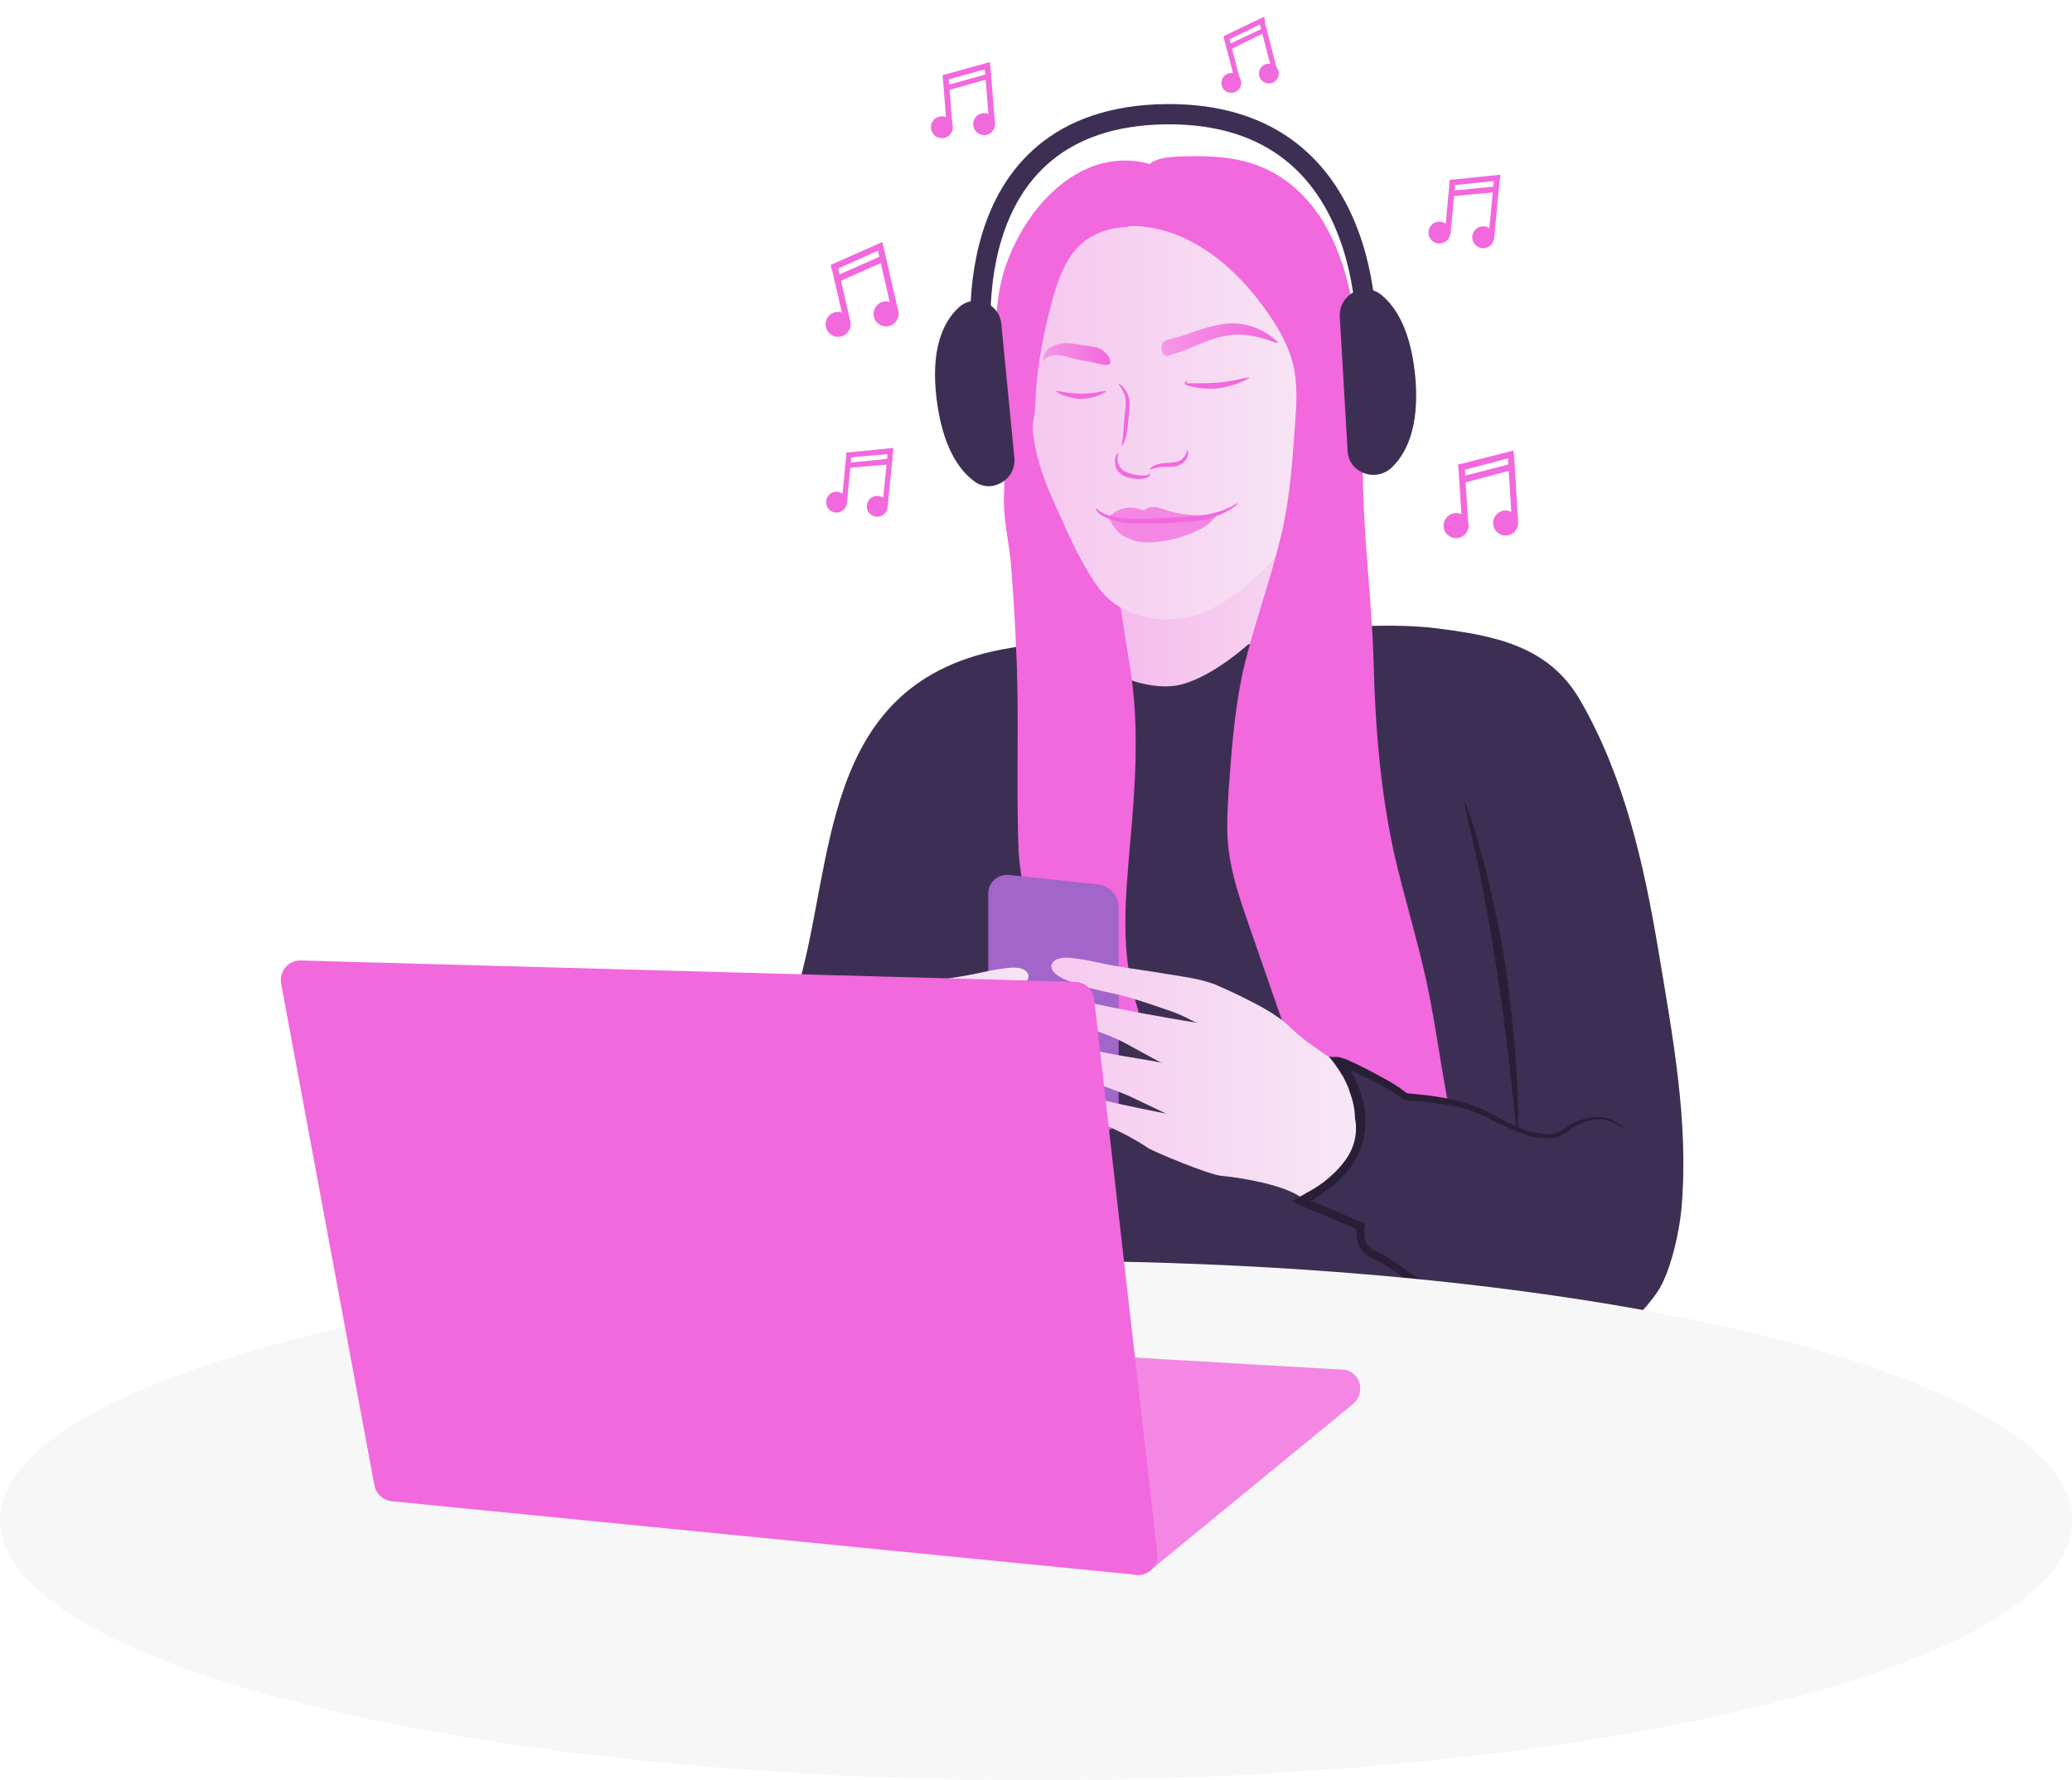 <?xml version="1.0" encoding="utf-8"?>
<!-- Generator: Adobe Illustrator 19.1.0, SVG Export Plug-In . SVG Version: 6.00 Build 0)  -->
<svg version="1.1" id="Layer_1" xmlns="http://www.w3.org/2000/svg" xmlns:xlink="http://www.w3.org/1999/xlink" x="0px" y="0px"
	 viewBox="0 0 397.3 341.4" style="enable-background:new 0 0 397.3 341.4;" xml:space="preserve">
<style type="text/css">
	.st0{fill:#3D2F54;}
	.st1{fill:#281F37;}
	.st2{fill:url(#SVGID_1_);}
	.st3{fill:#F268DD;}
	.st4{fill:url(#SVGID_2_);}
	.st5{fill:none;stroke:#256ACB;stroke-width:0.575;stroke-miterlimit:10;}
	.st6{fill:url(#SVGID_3_);}
	.st7{fill:url(#SVGID_4_);}
	.st8{fill:#F387E3;}
	.st9{fill:none;stroke:#FF55AE;stroke-width:0.144;stroke-miterlimit:10;}
	.st10{fill:none;stroke:url(#SVGID_5_);stroke-width:0.97;stroke-miterlimit:10;}
	.st11{fill:none;stroke:#3D2F54;stroke-width:3.881;stroke-miterlimit:10;}
	.st12{fill:#A265C9;}
	.st13{fill:url(#SVGID_6_);}
	.st14{fill:url(#SVGID_7_);}
	.st15{fill:#F7F7F7;}
</style>
<g>
	<path class="st0" d="M242,122.2c2.8-3.1,8.6-1.4,8.6-1.4s15-1.6,24.9-0.3c11.2,1.4,21.5,3.4,27.5,13.8c8.5,14.7,12.2,31.4,15,48
		c2.7,16.3,5.9,33,4.4,49.6c-0.4,4.3-1.8,10.6-3.8,14.5c-3.2,6.2-16.7,17.7-22.8,19.8c-11.2,3.9-9.6-7.1-21.5-7.2
		c-16.8,0-33.4-1.4-50.3-0.2c-16.6,1.2-33.8,3.9-50.4,1.7c-13.3-1.7-25.8-12.8-31.8-24.4c-8.2-15.9,5.8-29.4,10.9-45.8
		c7.6-24.3,3.8-59.9,40.8-66c5.1-0.8,12-3.4,16.7,0c2.7,2-0.9-7.3,0.2-4.3C213.4,127.8,238.9,125.6,242,122.2z"/>
</g>
<g>
	<g>
		<g>
			<path class="st1" d="M288.6,184.5L288.6,184.5L288.6,184.5z"/>
			<path class="st1" d="M286.8,184.8c0.9,5.8,2,13.7,2.7,20.2c0.7,6.5,1.2,11.5,1.5,11.5c0.1,0,0.1-1.6,0.1-4.1
				c-0.1-2.5-0.2-5.9-0.5-9.5c-0.5-7.2-1.5-15.1-2-18.3c-0.5-3.2-2-11.1-3.8-18.1c-0.9-3.5-1.8-6.8-2.6-9.1
				c-0.8-2.4-1.3-3.9-1.4-3.8c-0.2,0.1,1,5,2.4,11.3C284.5,171.1,285.9,179,286.8,184.8z"/>
		</g>
	</g>
</g>
<linearGradient id="SVGID_1_" gradientUnits="userSpaceOnUse" x1="208.712" y1="111.385" x2="250.382" y2="111.385">
	<stop  offset="0" style="stop-color:#F5B7EC"/>
	<stop  offset="1" style="stop-color:#F6D7F1"/>
</linearGradient>
<path class="st2" d="M209.8,103.4c0,0-0.3,8-1.1,23.1c0,0,10.1,6.9,18.1,4.7c7.9-2.3,15.8-10.7,15.8-10.7s5.4-24.5,7.8-29.5
	L209.8,103.4z"/>
<path class="st3" d="M221.6,31.8c0,0-5.1,10.7-5.5,12.6c-2.4,12.1-3.7,24.4-4.6,36.6c-0.7,9,0.5,18,2,26.9
	c1.1,6.7,2.1,13.5,3.2,20.2c1.8,11.1,1,22.5,0,33.6c-0.9,10.7-2,21.1,1.4,31.5c0.7,2.1-0.6,4.3-2.8,4.6c-4.5,0.6-9.2,1-13.7,0.3
	c-1.4-0.2-2.8-0.6-3.8-1.6c-1.4-1.6-1.3-4-1.2-6c0.1-1.5,0.1-3,0.1-4.5c0.1-2.9,0-5.8,0.1-8.7c0.1-4.8-1.3-9.6-1.5-14.4
	c-0.5-13.1,0.2-26.1-0.5-39.2c-0.2-4.9-0.5-9.8-0.9-14.8c-0.3-4.5-1.6-9.4-1.4-13.9c0.1-1.8,0.1-3.7,0-5.7
	c-0.8-11.4-2.9-23.1-0.7-34.5C194.5,41.9,206.6,26.7,221.6,31.8z"/>
<linearGradient id="SVGID_2_" gradientUnits="userSpaceOnUse" x1="197.925" y1="80.71" x2="255.391" y2="80.71">
	<stop  offset="0" style="stop-color:#F6C7EF"/>
	<stop  offset="1" style="stop-color:#F7E7F5"/>
</linearGradient>
<path class="st4" d="M223.3,42.7c-1.3-0.3-3,1-4.3,0.9c-3.3-0.3-6.3,0.1-8.8,1.3c-5.1,2.3-7,7.6-8.4,12.6
	c-1.8,6.6-3.1,13.4-3.3,20.2c0,1.9-0.7,3.7-0.4,5.5c0.5,4.1,1.7,7.7,3.2,11.3c1.1,2.6,2.3,5.1,3.5,7.8c1.1,2.5,2.4,5,3.8,7.3
	c1.7,3,3.7,5.6,6.8,7.2c3.9,2,8.4,2.5,12.6,1.5c9-2.2,15.5-10.4,21.6-16.6c12.9-13.2,2.2-37.1-10.5-49.4
	C234.6,48,229.3,44.2,223.3,42.7z"/>
<path class="st3" d="M218.3,33.9c-1.6,2.6-1.9,6.3-1.9,9.5c10.9-0.4,20.5,7.6,26.7,16.6c2.1,3,3.9,6.2,4.8,9.7c1,3.9,0.7,8,0.4,12
	c-0.5,7-1,14-2.6,20.8c-1.9,8.1-4.8,16-6.9,24.3c-2,8-2.6,16.4-3.2,24.6c-0.2,3.9-0.5,7.8,0,11.7c0.6,4.8,2.2,9.5,3.8,14.1
	c2,5.8,4,11.5,6,17.3c1,2.7,1.9,5.5,3.6,7.9c2.5,3.5,6.2,5.7,9.8,7.9c2.7,1.6,5.3,3.2,8,4.8c3.7,2.2,8.4,4.5,12.1,2.2
	c-2.3-9.6-3.3-19.5-5.4-29.2c-1.8-8.2-4.3-16.2-6.2-24.5c-2.6-11.9-3.6-24.1-3.9-36.3c-0.3-11.1-1.7-22-2-32.8
	c-0.1-2.4-0.1-4.8-0.1-7.2c-0.1-4.7-0.1-9.4-0.3-14c-0.7-13.6-3-31.5-15.7-39.5c-5.8-3.7-12.2-4-18.9-3.8c-1.9,0.1-3.9,0.2-5.5,1.1
	C219.9,31.9,219,32.8,218.3,33.9z"/>
<g>
	<g>
		<g>
			<path class="st3" d="M224.7,88.6L224.7,88.6L224.7,88.6z"/>
			<path class="st3" d="M224.8,89.5c0.4,0,1-0.1,1.5-0.4c0.5-0.3,0.9-0.7,1.2-1.1c0.5-0.9,0.3-1.7,0.2-1.7c-0.1,0-0.2,0.9-0.9,1.6
				c-0.6,0.7-1.7,0.8-2.1,0.8c-0.4,0.1-1.5,0-2.6,0.3c-0.5,0.1-1,0.4-1.3,0.6c-0.3,0.2-0.4,0.5-0.4,0.5c0.1,0,0.6-0.3,1.5-0.4
				C222.8,89.4,223.9,89.6,224.8,89.5z"/>
		</g>
	</g>
</g>
<g>
	<g>
		<g>
			<path class="st3" d="M216.5,79.4c0-0.6,0.1-1.2,0.1-2c0-0.7-0.2-1.5-0.5-2.1c-0.6-1.2-1.6-1.8-1.6-1.7c-0.1,0.1,0.8,1,1.2,2.3
				c0.4,1.2,0,2.8,0,3.4c-0.1,0.6-0.2,2.2-0.3,3.6c-0.1,1.4-0.4,2.6-0.3,2.6c0.1,0.1,0.6-0.9,0.9-2.1
				C216.2,82.1,216.4,80.5,216.5,79.4z"/>
		</g>
	</g>
</g>
<g>
	<g>
		<g>
			<path class="st3" d="M216.2,90.5L216.2,90.5L216.2,90.5z"/>
			<path class="st3" d="M215.8,91.4c1,0.4,2.3,0.5,3.3,0.4c0.5-0.1,1.1-0.2,1.3-0.5c0.1-0.2,0.1-0.4,0.1-0.5c0-0.1-0.1-0.1-0.1-0.1
				c-0.1,0,0,0.3-0.3,0.4c-0.3,0.1-0.8,0.1-1.3,0.1c-1.1-0.1-2.3-0.4-2.7-0.6c-0.2-0.1-0.6-0.2-0.9-0.5c-0.3-0.3-0.6-0.7-0.8-1.2
				c-0.3-1,0.1-2,0-2c-0.1-0.1-0.7,0.6-0.6,1.8c0,0.6,0.2,1.2,0.6,1.7C214.8,90.8,215.3,91.2,215.8,91.4z"/>
		</g>
	</g>
</g>
<linearGradient id="SVGID_3_" gradientUnits="userSpaceOnUse" x1="222.673" y1="65.215" x2="245.103" y2="65.215">
	<stop  offset="0" style="stop-color:#F497E6"/>
	<stop  offset="1" style="stop-color:#F268DD"/>
</linearGradient>
<path class="st6" d="M223.4,68.2c-0.5-0.3-0.7-0.9-0.7-1.6c0-1.3,1.3-1.5,2.2-1.7c0.7-0.2,1.3-0.4,2-0.6c1.3-0.4,2.6-0.9,3.9-1.3
	c1.7-0.5,3.4-0.9,5.1-1c3.4-0.1,6.8,1.3,9.2,3.7c-0.2,0.1-0.5,0-0.8-0.1c-2.5-0.9-5.2-1.6-7.8-1.4c-2.6,0.2-5.1,1.2-7.5,2.2
	c-0.9,0.4-1.9,0.8-2.8,1.1c-0.6,0.2-1.2,0.4-1.9,0.6C223.9,68.4,223.6,68.3,223.4,68.2z"/>
<linearGradient id="SVGID_4_" gradientUnits="userSpaceOnUse" x1="199.84" y1="67.923" x2="212.917" y2="67.923">
	<stop  offset="0" style="stop-color:#F497E6"/>
	<stop  offset="1" style="stop-color:#F268DD"/>
</linearGradient>
<path class="st7" d="M199.8,69.9c0.2-1.2,1.5-1.8,2.6-1.8c1.4,0,2.7,0.5,4,0.8c0.9,0.2,1.9,0.4,2.8,0.5c0.9,0.2,1.8,0.5,2.7,0.6
	c0.3,0,0.7,0,0.9-0.2c0.1-0.1,0.1-0.3,0.1-0.5c-0.1-0.6-0.5-1.3-1-1.7c-0.6-0.6-1.4-1-2.3-1.1c-0.6-0.1-1.3-0.2-1.9-0.3
	c-1.2-0.2-2.3-0.4-3.5-0.4c-1.1,0.1-2.2,0.4-3.1,1C200.1,67.6,200.1,68.8,199.8,69.9z"/>
<path class="st8" d="M212.6,99.2c0,0,2.5-3,6.4-1.4c0.3,0.1,0.7-0.2,0.9-0.3c1.3-0.6,2.6-0.1,3.9,0.4c2,0.6,4,0.9,6.1,0.9
	c1.4,0,2.8,0.1,4.1-0.3c-1.3,0.3-2.7,0.7-4,1c-3.9,0.7-7.9,0.4-11.9,0.4C216.2,100,214.2,100.1,212.6,99.2z"/>
<path class="st8" d="M212.7,99.3c0,0,0.1,0.2,0.1,0.3c0,0.1,0.1,0.2,0.1,0.3c0.1,0.2,0.2,0.3,0.3,0.5c0.1,0.2,0.2,0.4,0.4,0.6
	c0.1,0.2,0.3,0.4,0.4,0.6c0.5,0.5,1,1,1.6,1.3c0.6,0.3,1.3,0.6,2,0.8c0.7,0.2,1.4,0.3,2.1,0.3c0.3,0,0.6,0,0.9,0
	c2.2-0.1,4.4-0.5,6.4-1.2c1.7-0.6,3.5-1.3,4.9-2.5c0.3-0.3,0.6-0.5,0.8-0.8c0.2-0.2,0.4-0.6,0.7-0.6
	C233.6,98.8,221.5,101,212.7,99.3z"/>
<g>
	<g>
		<g>
			<path class="st3" d="M223.7,99.3c-2.6,0.1-6.2,0.4-9,0c-1.4-0.2-2.6-0.5-3.4-1c-0.8-0.4-1.1-0.9-1.2-0.8c0,0,0,0.2,0.2,0.5
				c0.2,0.3,0.6,0.6,1.1,0.9c1,0.6,2.5,1.1,4.1,1.3c1.6,0.2,3.3,0.2,4.8,0.2c1.5,0,2.7,0,3.4-0.1c0.7,0,2-0.1,3.4-0.2
				c1.5-0.1,3.2-0.2,4.8-0.7c1.6-0.4,3-1.1,4-1.7c1-0.6,1.5-1.1,1.4-1.2c0-0.1-0.5,0.3-1.3,0.7c-0.8,0.4-2,0.9-3.4,1.2
				c-1.4,0.4-2.9,0.6-4.5,0.6C226.6,99.2,225,99.3,223.7,99.3z"/>
		</g>
	</g>
</g>
<g>
	<polygon class="st3" points="169.4,47.6 159.6,52 159.3,50.8 169.2,46.4 	"/>
	<polygon class="st3" points="169.9,50 160.2,54.3 159.9,53.1 169.6,48.8 	"/>
	
		<rect x="155.4" y="55.6" transform="matrix(0.223 0.975 -0.975 0.223 180.054 -113.419)" class="st3" width="11.5" height="1.2"/>
	
		<rect x="163.8" y="52.9" transform="matrix(0.223 0.975 -0.975 0.223 184.437 -124.281)" class="st3" width="12.7" height="1.2"/>
	<circle class="st3" cx="160.7" cy="62.2" r="2.4"/>
	<circle class="st3" cx="169.9" cy="60.2" r="2.4"/>
</g>
<g>
	<polygon class="st3" points="171.2,87 162.2,87.8 162.3,86.8 171.3,85.9 	"/>
	<polygon class="st3" points="171,89 162,89.8 162.1,88.8 171.1,87.9 	"/>
	
		<rect x="157.5" y="91.1" transform="matrix(-9.768299e-002 0.995 -0.995 -9.768299e-002 269.356 -60.966)" class="st3" width="9.6" height="1"/>
	
		<rect x="164.9" y="91.4" transform="matrix(-9.768298e-002 0.995 -0.995 -9.768298e-002 278.288 -68.542)" class="st3" width="10.7" height="1"/>
	<circle class="st3" cx="160.4" cy="96.3" r="2"/>
	<circle class="st3" cx="168.2" cy="97.1" r="2"/>
</g>
<g>
	<polygon class="st3" points="189.9,13 180.9,15.5 180.8,14.4 189.8,11.9 	"/>
	<polygon class="st3" points="190,15 181.1,17.5 181,16.5 190,14 	"/>
	
		<rect x="176.8" y="18.8" transform="matrix(8.061566e-002 0.997 -0.997 8.061566e-002 186.337 -163.409)" class="st3" width="9.9" height="1.1"/>
	
		<rect x="184.3" y="17.6" transform="matrix(8.061568e-002 0.997 -0.997 8.061568e-002 192.578 -172.537)" class="st3" width="11" height="1.1"/>
	<circle class="st3" cx="180.6" cy="24.4" r="2.1"/>
	<circle class="st3" cx="188.7" cy="23.8" r="2.1"/>
</g>
<g>
	<polygon class="st3" points="287.6,34.6 277.9,35.6 278,34.5 287.7,33.5 	"/>
	<polygon class="st3" points="287.3,36.8 277.7,37.7 277.9,36.6 287.4,35.7 	"/>
	
		<rect x="272.9" y="39.1" transform="matrix(-9.403041e-002 0.996 -0.996 -9.403041e-002 343.696 -233.448)" class="st3" width="10.3" height="1.1"/>
	
		<rect x="280.8" y="39.4" transform="matrix(-9.403040e-002 0.996 -0.996 -9.403040e-002 353.22 -241.614)" class="st3" width="11.4" height="1.1"/>
	<circle class="st3" cx="276" cy="44.6" r="2.1"/>
	<circle class="st3" cx="284.4" cy="45.5" r="2.1"/>
</g>
<g>
	<polygon class="st3" points="242.6,4.2 235,7.9 234.7,6.9 242.4,3.2 	"/>
	<polygon class="st3" points="243,6 235.5,9.7 235.2,8.7 242.8,5.1 	"/>
	<rect x="231.8" y="10.7" transform="matrix(0.252 0.968 -0.968 0.252 187.508 -220.322)" class="st3" width="9" height="1"/>
	<rect x="238.3" y="8.4" transform="matrix(0.252 0.968 -0.968 0.252 190.502 -228.856)" class="st3" width="10" height="1"/>
	<circle class="st3" cx="236.1" cy="15.9" r="1.9"/>
	<circle class="st3" cx="243.3" cy="14.1" r="1.9"/>
</g>
<g>
	<polygon class="st3" points="290.3,87.6 279.7,90.4 279.6,89.1 290.2,86.4 	"/>
	<polygon class="st3" points="290.4,90 279.9,92.8 279.8,91.5 290.3,88.8 	"/>
	
		<rect x="274.8" y="94.3" transform="matrix(6.215753e-002 0.998 -0.998 6.215753e-002 357.853 -191.084)" class="st3" width="11.6" height="1.2"/>
	
		<rect x="283.6" y="93" transform="matrix(6.215755e-002 0.998 -0.998 6.215755e-002 365.488 -201.631)" class="st3" width="12.8" height="1.2"/>
	<circle class="st3" cx="279.2" cy="100.8" r="2.4"/>
	<circle class="st3" cx="288.7" cy="100.3" r="2.4"/>
</g>
<g>
	<g>
		<g>
			<g>
				<path class="st3" d="M233.2,74.5c1.3-0.1,2.9-0.5,4.2-1c1.3-0.5,2.2-1,2.2-1.1c-0.1-0.1-1.3,0.2-2.8,0.5c-1.4,0.3-3,0.5-3.7,0.5
					c-0.5,0-1.6,0.1-2.8,0.1c-1.2,0-2.4,0-3.1,0l0,0.3c0.2,0,0.1-0.1,0.2-0.1l0-0.1l0.1-0.1c0-0.1,0.1-0.1,0.1-0.2
					c0-0.1,0.1-0.2,0-0.2c0,0-0.1,0-0.2,0.1c0,0-0.1,0.1-0.2,0.1l-0.1,0.1l0,0l0,0c0,0,0.1,0.1,0.1,0.1l0,0.2
					C228.3,74.3,231.2,74.7,233.2,74.5z"/>
			</g>
		</g>
	</g>
</g>
<g>
	<g>
		<g>
			<g>
				<path class="st3" d="M207.3,76.5c1,0,2.3-0.3,3.2-0.6c1-0.4,1.7-0.8,1.6-0.9c-0.1-0.1-1,0.1-2.1,0.3c-1.1,0.2-2.3,0.2-2.7,0.2
					c-0.5,0-1.7-0.1-2.7-0.2c-1.1-0.2-2-0.4-2.1-0.3c-0.1,0.1,0.6,0.5,1.6,0.9C205,76.2,206.3,76.5,207.3,76.5z"/>
			</g>
		</g>
	</g>
</g>
<path class="st11" d="M262,68.1c0,0,3.7-46.6-38.4-46.2c-42.1,0.5-35.2,46.4-35.2,46.4"/>
<path class="st0" d="M192,62.1l2.5,25.7c0.4,4.2-4.4,7-7.7,4.5c-3.1-2.3-6.1-6.9-7.2-15.7c-1.2-9.6,1.2-14.8,4.2-17.6
	C186.8,56.2,191.6,58.1,192,62.1z"/>
<path class="st0" d="M258.4,86.5l-1.5-25.8c-0.2-4.2,4.6-6.8,7.9-4.2c3,2.4,5.8,7.1,6.6,16c0.8,9.6-1.8,14.7-4.8,17.4
	C263.4,92.5,258.6,90.5,258.4,86.5z"/>
<path class="st12" d="M210.5,217.2l-17-1.8c-2.2-0.2-4-2.2-4-4.4l0-39.6c0-2.2,1.8-3.8,4-3.6l17,1.8c2.2,0.2,4,2.2,4,4.4l0,39.6
	C214.5,215.8,212.7,217.5,210.5,217.2z"/>
<linearGradient id="SVGID_5_" gradientUnits="userSpaceOnUse" x1="194.992" y1="206.807" x2="261.13" y2="206.807">
	<stop  offset="0" style="stop-color:#F6C7EF"/>
	<stop  offset="1" style="stop-color:#F7E7F5"/>
</linearGradient>
<path style="fill:url(#SVGID_5_);" d="M258.1,204.7c0,0-6.8-3.9-10.5-7.5c-2.7-2.7-6.4-4.5-9.8-6.2c-1.6-0.8-3.2-1.5-4.8-2.2
	c-2.9-1.1-6.1-1.5-9.2-2c-3.4-0.6-6.8-1-10.2-1.6c-2.3-0.4-4.5-1-6.7-1.3c-1.4-0.2-3.8-0.6-4.9,0.5c-0.1,0.1-0.2,0.3-0.3,0.4
	c-1.4,3.4,11,5.5,13,6c2.6,0.7,5.2,1.5,7.7,2.4c1.4,0.5,2.8,0.9,4.1,1.5c1,0.4,2.3,1.3,3.3,1.5c-7.3-1.2-14.5-2.5-21.7-4.1
	c-2.3-0.5-4.5-0.9-6.8-1.2c-1.4-0.2-3.1-0.6-4.5-0.4c-0.9,0.1-3.1,1.8,1,3.6c2.7,1.2,5.6,1.6,8.4,2.4c3.6,1,7,2.1,10.2,3.9
	c1.4,0.8,2.8,1.5,4.2,2.3c0.8,0.4,1.8,1.1,2.7,1.2c-3.6-0.7-7.2-1.2-10.8-1.9c-3.6-0.7-7.1-1.8-10.6-2.7c-1.5-0.4-3.3-1.1-4.9-1
	c-2.1,0.1-2.9,1.6-1.8,2.8c0.7,0.7,1.8,1.2,2.7,1.6c1.6,0.8,3.2,1.6,4.8,2.3c4.9,2.2,10.2,3.4,15.1,5.8c1.5,0.7,2.9,1.4,4.4,2.1
	c0.7,0.3,1.8,1,2.6,0.9c0,0-18.3-3.5-20.4-4.9c-0.5-0.3-1.8-0.3-2.3-0.1c-1.1,0.4-1.1,1.6-0.4,2.4c0.9,1.1,2.9,1.4,4.1,2
	c4.9,2,10,4,14.4,7c0.9,0.6,11.6,5.1,14,5.3c2.4,0.2,12.2,1.5,15.8,4.5c0,0,8.2-3.7,10.5-11C262,215.1,259.2,209.1,258.1,204.7z"/>
<linearGradient id="SVGID_6_" gradientUnits="userSpaceOnUse" x1="140.076" y1="208.701" x2="203.784" y2="208.701">
	<stop  offset="0" style="stop-color:#F6C7EF"/>
	<stop  offset="1" style="stop-color:#F7E7F5"/>
</linearGradient>
<path class="st13" d="M140.7,206.6c0,0,6.8-3.9,10.5-7.5c2.7-2.7,6.4-4.5,9.8-6.2c1.6-0.8,3.2-1.5,4.8-2.2c2.9-1.1,6.1-1.5,9.2-2
	c3.4-0.6,6.8-1,10.2-1.6c2.3-0.4,4.5-1,6.7-1.3c1.4-0.2,3.8-0.6,4.9,0.5c0.1,0.1,0.2,0.3,0.3,0.4c1.4,3.4-11,5.5-13,6
	c-2.6,0.7-5.2,1.5-7.7,2.4c-1.4,0.5-2.8,0.9-4.1,1.5c-1,0.4-2.3,1.3-3.3,1.5c7.3-1.2,14.5-2.5,21.7-4.1c2.3-0.5,4.5-0.9,6.8-1.2
	c1.4-0.2,3.1-0.6,4.5-0.4c0.9,0.1,3.1,1.8-1,3.6c-2.7,1.2-5.6,1.6-8.4,2.4c-3.6,1-7,2.1-10.2,3.9c-1.4,0.8-2.8,1.5-4.2,2.3
	c-0.8,0.4-1.8,1.1-2.7,1.2c3.6-0.7,7.2-1.2,10.8-1.9c3.6-0.7,7.1-1.8,10.6-2.7c1.5-0.4,3.3-1.1,4.9-1c2.1,0.1,2.9,1.6,1.8,2.8
	c-0.7,0.7-1.8,1.2-2.7,1.6c-1.6,0.8-3.2,1.6-4.8,2.3c-4.9,2.2-10.2,3.4-15.1,5.8c-1.5,0.7-2.9,1.4-4.4,2.1c-0.7,0.3-1.8,1-2.6,0.9
	c0,0,18.3-3.5,20.4-4.9c0.5-0.3,1.8-0.3,2.3-0.1c1.1,0.4,1.1,1.6,0.4,2.4c-0.9,1.1-2.9,1.4-4.1,2c-4.9,2-10,4-14.4,7
	c-0.9,0.6-11.6,5.1-14,5.3c-2.4,0.2-12.2,1.5-15.8,4.5C148.4,231.8,137.4,219.4,140.7,206.6z"/>
<g>
	<path class="st0" d="M308.7,255.5c-0.9-0.9-8.9-5.7-10-6.1c-2.3-0.9-4.6,4-7,3.2c-3.2-1-6.3-2.5-9.4-3.7c-2.9-1.1-6-1.4-9-2.4
		c-3.5-1.2-6-4.4-9.5-5.7c-3.8-1.4-2.7-5.4-2.7-5.4c-1.7-0.7-11.5-4.9-11.5-4.9c20.6-10.3,7.5-26.9,7.5-26.9
		c0.4-0.1,9.4,4.1,12.7,6.8c4.9,0.5,10,0.8,14.6,2.9c4.1,1.8,8,4.6,12.6,4.7c3.4,0.1,3.8-2.1,7-3c3.2-0.9,4.9-0.4,7.6,1.5"/>
	<g>
		<g>
			<path class="st1" d="M259,224.1L259,224.1L259,224.1z"/>
			<path class="st1" d="M257.5,223.1c-1,1.3-2.3,2.5-3.7,3.6c-0.7,0.5-1.5,1.1-2.3,1.5l-0.3,0.2l-0.2,0.1c-0.1,0-0.1,0.1-0.2,0.1
				l-1.2,0.7l-1.2,0.7l-0.6,0.3l-0.2,0.1l-0.1,0c0,0,0,0,0,0l0,0l0.3,0.1c4,1.7,8.1,3.4,12.3,5.2l0,0.1c0,0.2,0,0.5,0,0.7
				c0,0.5,0.1,1,0.2,1.5c0.2,1,0.8,1.9,1.6,2.6c0.4,0.3,0.8,0.6,1.3,0.8c0.5,0.2,0.8,0.3,1.1,0.5c0.7,0.3,1.4,0.8,2.1,1.2
				c1.4,0.9,2.7,2,4.3,2.9c0.8,0.4,1.6,0.8,2.4,1.1c0.8,0.3,1.6,0.5,2.5,0.7c1.6,0.4,3.2,0.7,4.7,1.1c1.5,0.4,2.9,1,4.4,1.6
				c1.4,0.6,2.8,1.2,4.2,1.7c0.7,0.3,1.4,0.5,2,0.7l0.5,0.2c0.2,0,0.4,0.1,0.7,0.1c0.4,0,0.9-0.1,1.2-0.3c1.4-0.7,2.2-1.7,3.1-2.4
				c0.5-0.4,0.9-0.6,1.4-0.7c0.2,0,0.4,0,0.7,0.1c0.2,0.1,0.5,0.2,0.7,0.3c1.9,1,3.6,2,5,2.8c1.4,0.8,2.5,1.5,3.2,1.9
				c0.7,0.4,1.1,0.7,1.1,0.7c0.1-0.1-1.5-1.4-4.4-3.2c-1.5-0.9-3.1-2-5.3-3.2c-0.1-0.1-0.3-0.1-0.5-0.2c-0.2-0.1-0.4-0.1-0.5-0.1
				c-0.2,0-0.4,0-0.5,0.1c-0.2,0-0.3,0.1-0.5,0.2c-0.6,0.3-1.1,0.7-1.7,1.1c-0.5,0.4-1,0.8-1.5,1.2c-0.5,0.4-1.1,0.7-1.6,0.7
				c-0.1,0-0.2,0-0.4-0.1l-0.5-0.2c-0.3-0.1-0.7-0.2-1-0.4c-0.7-0.3-1.3-0.5-2-0.8c-1.4-0.6-2.8-1.2-4.2-1.8c-1.4-0.6-3-1.2-4.5-1.6
				c-1.6-0.4-3.1-0.7-4.7-1.2c-1.6-0.4-2.9-1-4.2-1.9c-1.3-0.9-2.6-1.9-4-2.8c-0.7-0.5-1.4-0.9-2.2-1.2c-0.4-0.2-0.7-0.3-1-0.5
				l-0.4-0.3l-0.4-0.3c-0.4-0.5-0.7-1-0.8-1.7c-0.1-0.3-0.1-0.7-0.1-1c0-0.1,0-0.2,0-0.3l0-0.1c0,0,0-0.1,0-0.2
				c0-0.3,0.1-0.7,0.2-1.1c-2.5-1.1-5-2.1-7.3-3.1c-1.1-0.5-2.1-0.9-3.1-1.3c-0.1,0,0,0-0.1,0c0,0,0.1-0.1,0.2-0.1l0.1,0
				c0.2-0.1,0.4-0.2,0.6-0.4c0.4-0.3,0.8-0.5,1.2-0.8c0.8-0.5,1.5-1.1,2.2-1.6c1.3-1.1,2.4-2.2,3.1-3.2c1.4-1.8,3-4.8,3.1-8.6
				c0.1-1.9-0.2-3.9-0.9-6c-0.3-1-0.7-2-1.2-3l-0.4-0.7l-0.2-0.4l0-0.1l-0.1-0.1c-0.1-0.1,0,0,0.1,0l0.1,0l1,0.5
				c1.5,0.7,2.9,1.4,4.4,2.2c1.4,0.8,2.9,1.6,4.2,2.6l0.3,0.2l0.2,0.2l0.3,0l0.7,0.1l1.3,0.1l2.5,0.2c3.3,0.4,6.6,0.9,9.5,2.2
				c2.9,1.3,5.7,2.9,8.5,3.9c1.4,0.5,2.9,0.8,4.3,0.8c0.7,0,1.4,0,2.1-0.2c0.7-0.2,1.3-0.6,1.8-0.9c1-0.8,1.9-1.4,2.9-1.8
				c1-0.4,2-0.6,2.8-0.7c1.8-0.2,3.1,0.5,4,1c0.9,0.5,1.3,0.8,1.4,0.7c0,0-0.3-0.4-1.1-0.9c-0.8-0.5-2-1.3-3.8-1.3
				c-0.9,0-1.9,0.1-2.9,0.4c-1,0.3-2.1,0.8-3.1,1.5c-1,0.7-1.9,1.3-3.2,1.4c-1.2,0.1-2.6-0.2-3.9-0.5c-2.7-0.8-5.3-2.3-8.2-3.8
				c-2.9-1.5-6.4-2.4-9.8-2.9c-1.7-0.3-3.5-0.4-5.2-0.6l-0.5-0.1l-0.4-0.3c-0.4-0.3-0.7-0.5-1.1-0.8c-0.8-0.5-1.5-1-2.3-1.4
				c-1.6-0.9-3.1-1.7-4.7-2.5l-1.2-0.6l-0.9-0.4l-1.1-0.5c-0.4-0.1-0.7-0.2-1-0.3c-0.3-0.1-0.5-0.1-0.8-0.1l-0.3,0
				c-0.1,0-0.3,0-0.4,0l-0.7-0.1l1.1,1.4c0.3,0.4,0.6,0.9,0.9,1.3c0.2,0.4,0.5,0.8,0.7,1.1c0.1,0.2,0.2,0.4,0.3,0.6
				c0.4,0.8,0.8,1.6,1,2.4c0.6,1.6,1,3.3,1,5C260.5,217.7,259.4,220.8,257.5,223.1z"/>
		</g>
	</g>
</g>
<ellipse class="st15" cx="198.7" cy="291.6" rx="198.7" ry="49.8"/>
<path class="st8" d="M203,259.5l55,3.2c3,0.7,3.8,4.5,1.5,6.5l-39,32c-2.1,1.7-5.3,0.7-6-2l-31.6-32.6
	C182.2,263.9,200.3,258.8,203,259.5z"/>
<path class="st3" d="M217.8,302L75.1,287.9c-1.6-0.2-3-1.4-3.3-3l-17.9-96.3c-0.4-2.3,1.4-4.5,3.8-4.4l148.5,4.1
	c1.9,0.1,3.4,1.5,3.6,3.3l12.1,106.3C222.2,300.3,220.2,302.3,217.8,302z"/>
</svg>
